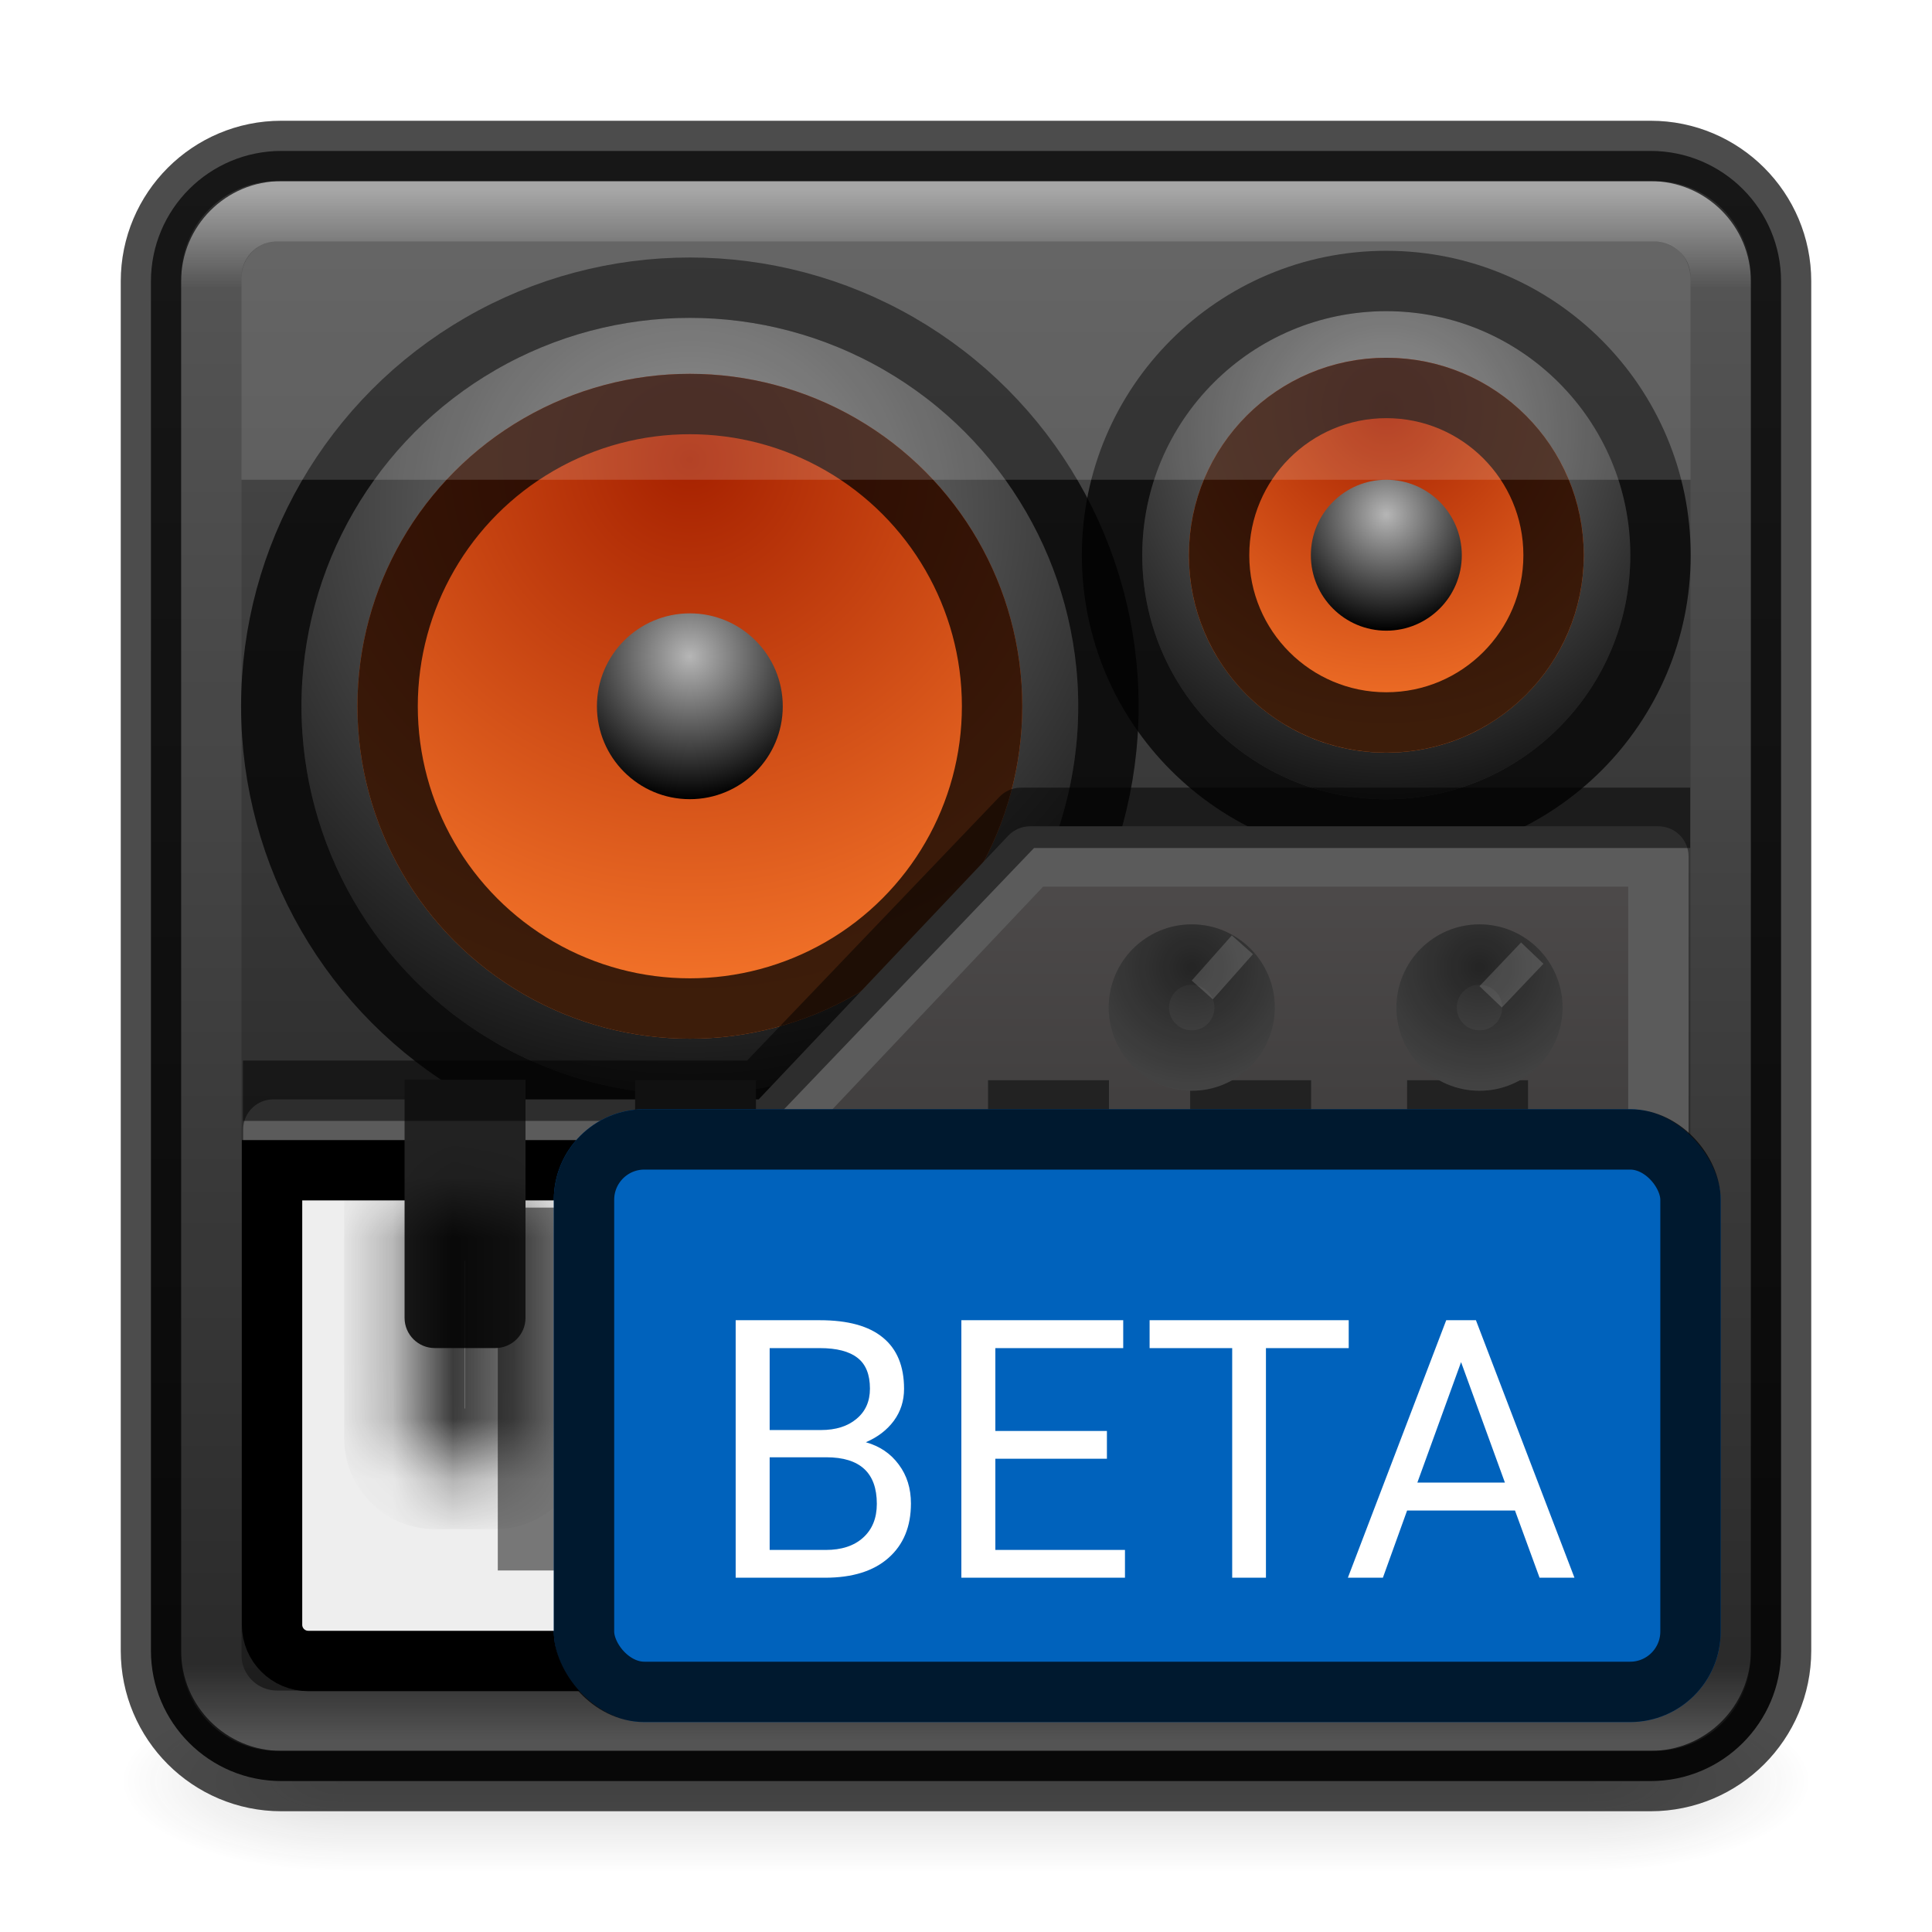 <svg width="32" height="32" viewBox="0 0 32 32" fill="none" xmlns="http://www.w3.org/2000/svg">
<g opacity="0.4">
<path opacity="0.4" d="M30 28H26.316V31H30V28Z" fill="url(#paint0_radial)"/>
<path opacity="0.4" d="M2 31H5.684V28H2V31Z" fill="url(#paint1_radial)"/>
<path opacity="0.4" d="M26.316 28H5.684V31H26.316V28Z" fill="url(#paint2_linear)"/>
</g>
<path d="M27.34 2.5H4.66C3.467 2.5 2.5 3.467 2.5 4.66V27.34C2.5 28.533 3.467 29.5 4.66 29.5H27.34C28.533 29.5 29.5 28.533 29.5 27.34V4.66C29.5 3.467 28.533 2.5 27.34 2.5Z" fill="url(#paint3_linear)"/>
<path opacity="0.5" d="M27.413 3.5H4.587C3.987 3.5 3.5 3.987 3.5 4.587V27.413C3.5 28.013 3.987 28.5 4.587 28.5H27.413C28.013 28.5 28.5 28.013 28.5 27.413V4.587C28.5 3.987 28.013 3.5 27.413 3.5Z" stroke="url(#paint4_linear)" stroke-linecap="round" stroke-linejoin="round"/>
<path opacity="0.7" d="M27.34 2.5H4.66C3.467 2.5 2.5 3.467 2.5 4.66V27.34C2.5 28.533 3.467 29.5 4.66 29.5H27.34C28.533 29.5 29.5 28.533 29.5 27.34V4.66C29.5 3.467 28.533 2.5 27.34 2.5Z" stroke="black" stroke-linecap="round" stroke-linejoin="round"/>
<circle cx="11.426" cy="11.698" r="6.433" fill="url(#paint5_radial)"/>
<circle cx="11.426" cy="11.698" r="6.933" stroke="black" stroke-opacity="0.75"/>
<g filter="url(#filter0_d)">
<circle cx="11.426" cy="11.698" r="5.506" fill="url(#paint6_radial)"/>
<circle cx="11.426" cy="11.698" r="5.006" stroke="black" stroke-opacity="0.75"/>
</g>
<circle cx="11.426" cy="11.698" r="1.539" fill="url(#paint7_radial)"/>
<circle cx="22.961" cy="9.196" r="4.042" fill="url(#paint8_radial)"/>
<circle cx="22.961" cy="9.196" r="4.542" stroke="black" stroke-opacity="0.75"/>
<g filter="url(#filter1_d)">
<circle cx="22.962" cy="9.196" r="3.27" fill="url(#paint9_radial)"/>
<circle cx="22.962" cy="9.196" r="2.77" stroke="black" stroke-opacity="0.75"/>
</g>
<circle cx="22.962" cy="9.196" r="1.25" fill="url(#paint10_radial)"/>
<path d="M27.468 14.186V14.188V14.203V14.217V14.232V14.248V14.263V14.278V14.294V14.31V14.326V14.343V14.359V14.376V14.393V14.409V14.427V14.444V14.462V14.479V14.497V14.515V14.533V14.552V14.57V14.589V14.608V14.627V14.646V14.666V14.685V14.705V14.725V14.745V14.765V14.785V14.806V14.826V14.847V14.868V14.889V14.911V14.932V14.954V14.976V14.997V15.019V15.042V15.064V15.086V15.109V15.132V15.155V15.178V15.201V15.224V15.248V15.271V15.295V15.319V15.343V15.367V15.392V15.416V15.441V15.465V15.49V15.515V15.54V15.565V15.591V15.616V15.642V15.667V15.693V15.719V15.745V15.771V15.797V15.824V15.851V15.877V15.904V15.931V15.958V15.985V16.012V16.039V16.067V16.094V16.122V16.15V16.178V16.206V16.234V16.262V16.29V16.319V16.347V16.376V16.404V16.433V16.462V16.491V16.52V16.549V16.578V16.608V16.637V16.667V16.696V16.726V16.756V16.786V16.816V16.846V16.876V16.906V16.936V16.967V16.997V17.028V17.058V17.089V17.12V17.151V17.181V17.212V17.244V17.275V17.306V17.337V17.369V17.4V17.431V17.463V17.494V17.526V17.558V17.59V17.622V17.653V17.685V17.717V17.75V17.782V17.814V17.846V17.878V17.911V17.943V17.976V18.008V18.041V18.073V18.106V18.139V18.172V18.204V18.237V18.27V18.303V18.336V18.369V18.402V18.435V18.468V18.501V18.535V18.568V18.601V18.634V18.668V18.701V18.734V18.768V18.801V18.835V18.868V18.902V18.935V18.969V19.002V19.036V19.07V19.103V19.137V19.171V19.204V19.238V19.272V19.305V19.339V19.373V19.407V19.441V19.474V19.508V19.542V19.576V19.61V19.643V19.677V19.711V19.745V19.779V19.813V19.846V19.88V19.914V19.948V19.982V20.016V20.049V20.083V20.117V20.151V20.184V20.218V20.252V20.286V20.32V20.353V20.387V20.421V20.454V20.488V20.521V20.555V20.589V20.622V20.656V20.689V20.723V20.756V20.79V20.823V20.856V20.89V20.923V20.956V20.99V21.023V21.056V21.089V21.122V21.155V21.188V21.221V21.254V21.287V21.32V21.353V21.386V21.419V21.451V21.484V21.516V21.549V21.581V21.614V21.646V21.679V21.711V21.743V21.775V21.808V21.84V21.872V21.904V21.936V21.967V21.999V22.031V22.062V22.094V22.125V22.157V22.188V22.22V22.251V22.282V22.313V22.344V22.375V22.406V22.437V22.468V22.498V22.529V22.559V22.59V22.62V22.651V22.681V22.711V22.741V22.771V22.801V22.83V22.86V22.89V22.919V22.949V22.978V23.007V23.036V23.065V23.094V23.123V23.152V23.18V23.209V23.238V23.266V23.294V23.322V23.35V23.378V23.406V23.434V23.461V23.489V23.516V23.544V23.571V23.598V23.625V23.652V23.678V23.705V23.732V23.758V23.784V23.81V23.836V23.862V23.888V23.914V23.939V23.965V23.99V24.015V24.04V24.065V24.09V24.115V24.139V24.163V24.188V24.212V24.236V24.26V24.283V24.307V24.33V24.354V24.377V24.4V24.423V24.445V24.468V24.491V24.513V24.535V24.557V24.579V24.601V24.622V24.643V24.665V24.686V24.707V24.727V24.748V24.769V24.789V24.809V24.829V24.849V24.869V24.888V24.907V24.927V24.946V24.964V24.983V25.002V25.02V25.038V25.056V25.074V25.092V25.109V25.126V25.143V25.16V25.177V25.194V25.21V25.227V25.243V25.258V25.274V25.29V25.305V25.32V25.335V25.35V25.364V25.379V25.393V25.407V25.421V25.434V25.448V25.461V25.474V25.487V25.5V25.512V25.524V25.536V25.548V25.56V25.571V25.582V25.593V25.604V25.615V25.625V25.635V25.645V25.655V25.665V25.674V25.683V25.692V25.701V25.709V25.717V25.725V25.733V25.741V25.748V25.755V25.762V25.769C27.468 26.672 26.798 27.43 25.949 27.43H25.942H25.935H25.927H25.919H25.91H25.901H25.892H25.882H25.872H25.862H25.851H25.84H25.828H25.816H25.804H25.791H25.778H25.765H25.751H25.737H25.677H25.662H25.645H25.629H25.612H25.595H25.577H25.559H25.541H25.523H25.504H25.485H25.465H25.445H25.425H25.405H25.384H25.363H25.341H25.32H25.297H25.275H25.252H25.229H25.206H25.182H25.158H25.134H25.109H25.084H25.059H25.034H25.008H24.982H24.955H24.929H24.902H24.874H24.847H24.819H24.791H24.762H24.734H24.705H24.675H24.646H24.616H24.586H24.555H24.525H24.494H24.463H24.431H24.399H24.367H24.335H24.302H24.27H24.237H24.203H24.17H24.102H24.067H24.033H23.998H23.963H23.927H23.892H23.856H23.82H23.784H23.747H23.71H23.673H23.636H23.599H23.561H23.523H23.485H23.446H23.407H23.369H23.33H23.29H23.251H23.211H23.171H23.131H23.09H23.05H23.009H22.968H22.927H22.885H22.843H22.802H22.76H22.717H22.675H22.632H22.589H22.546H22.503H22.46H22.416H22.372H22.328H22.284H22.24H22.195H22.15H22.105H22.06H22.015H21.97H21.924H21.878H21.832H21.786H21.74H21.693H21.647H21.6H21.553H21.506H21.459H21.411H21.364H21.316H21.268H21.22H21.172H21.123H21.075H21.026H20.978H20.929H20.88H20.831H20.781H20.732H20.682H20.632H20.583H20.533H20.483H20.432H20.382H20.331H20.281H20.23H20.179H20.128H20.077H20.026H19.975H19.923H19.872H19.82H19.768H19.716H19.664H19.612H19.56H19.508H19.456H19.403H19.351H19.298H19.245H19.192H19.139H19.086H19.033H18.98H18.927H18.873H18.82H18.767H18.713H18.659H18.606H18.552H18.498H18.444H18.39H18.336H18.282H18.228H18.173H18.119H18.065H18.01H17.956H17.901H17.847H17.792H17.737H17.683H17.628H17.573H17.518H17.463H17.408H17.353H17.298H17.243H17.188H17.133H17.077H17.022H16.967H16.912H16.856H16.801H16.746H16.69H16.635H16.58H16.524H16.469H16.413H16.358H16.302H16.247H16.191H16.136H16.08H15.858H9.304H8.968H8.927H8.886H8.845H8.805H8.764H8.724H8.684H8.645H8.605H8.566H8.527H8.489H8.45H8.412H8.374H8.336H8.299H8.261H8.224H8.187H8.151H8.114H8.078H8.042H8.007H7.971H7.936H7.901H7.867H7.832H7.798H7.764H7.73H7.697H7.664H7.631H7.598H7.566H7.534H7.502H7.471H7.439H7.408H7.378H7.347H7.317H7.287H7.257H7.228H7.199H7.17H7.142H7.114H7.086H7.058H7.031H7.004H6.977H6.95H6.924H6.898H6.873H6.848H6.823H6.798H6.774H6.749H6.726H6.702H6.679H6.656H6.634H6.612H6.59H6.568H6.547H6.526H6.506H6.485H6.465H6.446H6.427H6.408H6.389H6.371H6.353H6.335H6.318H6.301H6.285H6.268H6.252H6.237H6.222H6.207H6.192H6.178H6.164H6.151H6.138H6.125H6.113H6.101H6.089H6.078H6.067H6.057H6.046H6.037H6.027H6.018H6.009H6.001H5.993H5.986H5.979H5.972H5.965H5.959H5.954C5.645 27.43 5.283 27.276 4.992 26.993C4.704 26.712 4.527 26.347 4.527 25.975V25.969V25.963V25.956V25.949V25.943V25.936V25.929V25.921V25.914V25.907V25.899V25.892V25.884V25.876V25.868V25.86V25.851V25.843V25.834V25.826V25.817V25.808V25.799V25.79V25.781V25.771V25.762V25.752V25.743V25.733V25.723V25.713V25.703V25.693V25.682V25.672V25.661V25.651V25.64V25.629V25.618V25.607V25.596V25.584V25.573V25.561V25.55V25.538V25.526V25.514V25.502V25.49V25.478V25.465V25.453V25.44V25.428V25.415V25.402V25.389V25.376V25.363V25.35V25.337V25.323V25.31V25.296V25.282V25.269V25.255V25.241V25.227V25.213V25.198V25.184V25.17V25.155V25.141V25.126V25.111V25.096V25.081V25.067V25.051V25.036V25.021V25.006V24.99V24.975V24.959V24.944V24.928V24.912V24.896V24.88V24.864V24.848V24.832V24.816V24.799V24.783V24.766V24.75V24.733V24.716V24.7V24.683V24.666V24.649V24.632V24.615V24.598V24.58V24.563V24.546V24.528V24.511V24.493V24.475V24.458V24.44V24.422V24.404V24.386V24.368V24.35V24.332V24.314V24.295V24.277V24.259V24.24V24.222V24.203V24.185V24.166V24.147V24.128V24.11V24.091V24.072V24.053V24.034V24.015V23.996V23.977V23.957V23.938V23.919V23.899V23.88V23.86V23.841V23.821V23.802V23.782V23.763V23.743V23.723V23.703V23.683V23.664V23.644V23.624V23.604V23.584V23.564V23.543V23.523V23.503V23.483V23.463V23.442V23.422V23.402V23.381V23.361V23.34V23.32V23.299V23.279V23.258V23.238V23.217V23.196V23.176V23.155V23.134V23.113V23.093V23.072V23.051V23.03V23.009V22.988V22.968V22.947V22.926V22.905V22.884V22.863V22.842V22.82V22.799V22.778V22.757V22.736V22.715V22.694V22.673V22.651V22.63V22.609V22.588V22.567V22.545V22.524V22.503V22.482V22.46V22.439V22.418V22.396V22.375V22.354V22.333V22.311V22.29V22.269V22.247V22.226V22.205V22.183V22.162V22.141V22.119V22.098V22.077V22.055V22.034V22.013V21.991V21.97V21.949V21.927V21.906V21.885V21.864V21.842V21.821V21.8V21.779V21.757V21.736V21.715V21.694V21.672V21.651V21.63V21.609V21.588V21.567V21.546V21.525V21.503V21.482V21.461V21.44V21.419V21.398V21.377V21.357V21.336V21.315V21.294V21.273V21.252V21.231V21.21V21.19V21.169V21.148V21.128V21.107V21.086V21.066V21.045V21.025V21.004V20.984V20.963V20.943V20.922V20.902V20.882V20.861V20.841V20.821V20.801V20.781V20.761V20.741V20.72V20.7V20.68V20.661V20.641V20.621V20.601V20.581V20.562V20.542V20.522V20.503V20.483V20.464V20.444V20.425V20.405V20.386V20.367V20.348V20.328V20.309V20.29V20.271V20.252V20.233V20.215V20.196V20.177V20.158V20.14V20.121V20.102V20.084V20.066V20.047V20.029V20.011V19.992V19.974V19.956V19.938V19.92V19.902V19.884V19.867V19.849V19.831V19.814V19.796V19.779V19.761V19.744V19.727V19.71V19.692V19.675V19.658V19.642V19.625V19.608V19.591V19.575V19.558V19.541V19.525V19.509V19.492V19.476V19.46V19.444V19.428V19.412V19.396V19.381V19.365V19.35V19.334V19.319V19.303V19.288V19.273V19.258V19.243V19.228V19.213V19.198V19.184V19.169V19.155V19.14V19.126V19.112V19.098V19.084V19.07V19.056V19.042V19.028V19.015V19.001V18.988V18.975V18.961V18.948V18.935V18.922V18.91V18.897V18.884V18.872V18.859V18.847V18.835V18.822V18.81V18.798V18.787V18.775V18.763V18.752V18.74V18.729V18.718V18.709H12.567C12.704 18.709 12.836 18.652 12.93 18.552L17.062 14.186H27.468Z" fill="url(#paint11_linear)" stroke="#5B5B5B" stroke-linecap="round" stroke-linejoin="round"/>
<path d="M5.006 19.383H4.506V19.883V26.911C4.506 27.242 4.774 27.511 5.106 27.511H26.904C27.235 27.511 27.503 27.242 27.503 26.911V19.883V19.383H27.003H5.006Z" fill="#EEEEEE" stroke="black"/>
<g filter="url(#filter2_d)">
<line x1="7.745" y1="27.012" x2="7.745" y2="21.002" stroke="black" stroke-opacity="0.5"/>
</g>
<g filter="url(#filter3_d)">
<line x1="11.495" y1="27.012" x2="11.495" y2="21.002" stroke="black" stroke-opacity="0.5"/>
</g>
<line x1="14.478" y1="27.012" x2="14.478" y2="19.884" stroke="black" stroke-opacity="0.5"/>
<g filter="url(#filter4_d)">
<line x1="17.335" y1="27.012" x2="17.335" y2="21.002" stroke="black" stroke-opacity="0.5"/>
</g>
<g filter="url(#filter5_d)">
<line y1="-0.5" x2="6.01" y2="-0.5" transform="matrix(0.001 -1 1 0.001 21.111 27.012)" stroke="black" stroke-opacity="0.5"/>
</g>
<g filter="url(#filter6_d)">
<line x1="24.191" y1="27.011" x2="24.191" y2="21.002" stroke="black" stroke-opacity="0.5"/>
</g>
<mask id="path-25-inside-1" fill="white">
<path d="M6.701 19.883H8.704V23.828C8.704 24.104 8.48 24.328 8.204 24.328H7.201C6.925 24.328 6.701 24.104 6.701 23.828V19.883Z"/>
</mask>
<g filter="url(#filter7_i)">
<path d="M6.701 19.883H8.704V23.828C8.704 24.104 8.48 24.328 8.204 24.328H7.201C6.925 24.328 6.701 24.104 6.701 23.828V19.883Z" fill="#222222"/>
</g>
<path d="M6.701 19.883H8.704V23.828C8.704 24.104 8.48 24.328 8.204 24.328H7.201C6.925 24.328 6.701 24.104 6.701 23.828V19.883Z" stroke="black" stroke-opacity="0.75" stroke-width="2" mask="url(#path-25-inside-1)"/>
<mask id="path-26-inside-2" fill="white">
<path d="M10.519 19.892H12.521V23.836C12.521 24.113 12.297 24.336 12.021 24.336H11.019C10.742 24.336 10.519 24.113 10.519 23.836V19.892Z"/>
</mask>
<g filter="url(#filter8_i)">
<path d="M10.519 19.892H12.521V23.836C12.521 24.113 12.297 24.336 12.021 24.336H11.019C10.742 24.336 10.519 24.113 10.519 23.836V19.892Z" fill="#222222"/>
</g>
<path d="M10.519 19.892H12.521V23.836C12.521 24.113 12.297 24.336 12.021 24.336H11.019C10.742 24.336 10.519 24.113 10.519 23.836V19.892Z" stroke="black" stroke-opacity="0.75" stroke-width="2" mask="url(#path-26-inside-2)"/>
<mask id="path-27-inside-3" fill="white">
<path d="M16.365 19.892H18.368V23.836C18.368 24.113 18.144 24.336 17.868 24.336H16.865C16.589 24.336 16.365 24.113 16.365 23.836V19.892Z"/>
</mask>
<g filter="url(#filter9_i)">
<path d="M16.365 19.892H18.368V23.836C18.368 24.113 18.144 24.336 17.868 24.336H16.865C16.589 24.336 16.365 24.113 16.365 23.836V19.892Z" fill="#222222"/>
</g>
<path d="M16.365 19.892H18.368V23.836C18.368 24.113 18.144 24.336 17.868 24.336H16.865C16.589 24.336 16.365 24.113 16.365 23.836V19.892Z" stroke="black" stroke-opacity="0.75" stroke-width="2" mask="url(#path-27-inside-3)"/>
<mask id="path-28-inside-4" fill="white">
<path d="M19.713 19.892H21.716V23.836C21.716 24.113 21.492 24.336 21.216 24.336H20.213C19.937 24.336 19.713 24.113 19.713 23.836V19.892Z"/>
</mask>
<g filter="url(#filter10_i)">
<path d="M19.713 19.892H21.716V23.836C21.716 24.113 21.492 24.336 21.216 24.336H20.213C19.937 24.336 19.713 24.113 19.713 23.836V19.892Z" fill="#222222"/>
</g>
<path d="M19.713 19.892H21.716V23.836C21.716 24.113 21.492 24.336 21.216 24.336H20.213C19.937 24.336 19.713 24.113 19.713 23.836V19.892Z" stroke="black" stroke-opacity="0.75" stroke-width="2" mask="url(#path-28-inside-4)"/>
<mask id="path-29-inside-5" fill="white">
<path d="M23.306 19.892H25.309V23.808C25.309 24.084 25.085 24.308 24.809 24.308H23.806C23.53 24.308 23.306 24.084 23.306 23.808V19.892Z"/>
</mask>
<g filter="url(#filter11_i)">
<path d="M23.306 19.892H25.309V23.808C25.309 24.084 25.085 24.308 24.809 24.308H23.806C23.53 24.308 23.306 24.084 23.306 23.808V19.892Z" fill="#222222"/>
</g>
<path d="M23.306 19.892H25.309V23.808C25.309 24.084 25.085 24.308 24.809 24.308H23.806C23.53 24.308 23.306 24.084 23.306 23.808V19.892Z" stroke="black" stroke-opacity="0.75" stroke-width="2" mask="url(#path-29-inside-5)"/>
<path d="M4.524 18.066H12.588L16.913 13.546H27.495" stroke="black" stroke-opacity="0.5" stroke-linecap="square" stroke-linejoin="round"/>
<g filter="url(#filter12_dd)">
<ellipse cx="19.739" cy="16.688" rx="1.376" ry="1.378" fill="url(#paint12_radial)"/>
<path d="M20.615 16.688C20.615 17.174 20.222 17.566 19.739 17.566C19.256 17.566 18.863 17.174 18.863 16.688C18.863 16.203 19.256 15.81 19.739 15.81C20.222 15.81 20.615 16.203 20.615 16.688Z" stroke="black" stroke-opacity="0.15"/>
</g>
<line y1="-0.5" x2="0.468" y2="-0.5" transform="matrix(0.747 0.665 -0.664 0.748 19.739 16.241)" stroke="white" stroke-opacity="0.15"/>
<g filter="url(#filter13_dd)">
<ellipse cx="24.505" cy="16.688" rx="1.376" ry="1.378" fill="url(#paint13_radial)"/>
<path d="M25.381 16.688C25.381 17.174 24.988 17.566 24.505 17.566C24.022 17.566 23.629 17.174 23.629 16.688C23.629 16.203 24.022 15.81 24.505 15.81C24.988 15.81 25.381 16.203 25.381 16.688Z" stroke="black" stroke-opacity="0.15"/>
</g>
<line y1="-0.5" x2="0.512" y2="-0.5" transform="matrix(0.723 0.69 -0.689 0.724 24.505 16.334)" stroke="white" stroke-opacity="0.15"/>
<path d="M27.429 4H4.582C4.268 4 4 4.268 4 4.6V7.946H28V4.623C28 4.289 27.77 4 27.429 4Z" fill="white" fill-opacity="0.15"/>
<g filter="url(#filter14_ii)">
<rect x="9.173" y="18.372" width="19.327" height="10.151" rx="1.5" fill="#0062BC"/>
</g>
<rect x="9.673" y="18.872" width="18.327" height="9.151" rx="1" stroke="black" stroke-opacity="0.75"/>
<g filter="url(#filter15_d)">
<path d="M12.185 25.632V21.367H13.58C14.043 21.367 14.39 21.462 14.623 21.654C14.857 21.845 14.974 22.128 14.974 22.503C14.974 22.703 14.918 22.879 14.804 23.034C14.691 23.186 14.537 23.304 14.341 23.388C14.572 23.453 14.753 23.576 14.886 23.757C15.021 23.937 15.088 24.152 15.088 24.402C15.088 24.785 14.964 25.085 14.716 25.304C14.468 25.523 14.118 25.632 13.665 25.632H12.185ZM12.748 23.637V25.172H13.676C13.938 25.172 14.144 25.105 14.294 24.97C14.447 24.833 14.523 24.646 14.523 24.408C14.523 23.894 14.244 23.637 13.685 23.637H12.748ZM12.748 23.186H13.597C13.843 23.186 14.04 23.124 14.186 23.001C14.335 22.878 14.409 22.711 14.409 22.5C14.409 22.266 14.34 22.096 14.204 21.991C14.067 21.883 13.859 21.829 13.58 21.829H12.748V23.186ZM18.334 23.661H16.486V25.172H18.633V25.632H15.923V21.367H18.604V21.829H16.486V23.201H18.334V23.661ZM22.339 21.829H20.968V25.632H20.409V21.829H19.041V21.367H22.339V21.829ZM25.093 24.519H23.306L22.905 25.632H22.325L23.954 21.367H24.446L26.078 25.632H25.5L25.093 24.519ZM23.476 24.056H24.926L24.2 22.061L23.476 24.056Z" fill="white"/>
</g>
<defs>
<filter id="filter0_d" x="4.92" y="5.193" width="13.011" height="13.011" filterUnits="userSpaceOnUse" color-interpolation-filters="sRGB">
<feFlood flood-opacity="0" result="BackgroundImageFix"/>
<feColorMatrix in="SourceAlpha" type="matrix" values="0 0 0 0 0 0 0 0 0 0 0 0 0 0 0 0 0 0 127 0"/>
<feMorphology radius="1" operator="dilate" in="SourceAlpha" result="effect1_dropShadow"/>
<feOffset/>
<feColorMatrix type="matrix" values="0 0 0 0 0 0 0 0 0 0 0 0 0 0 0 0 0 0 0.15 0"/>
<feBlend mode="normal" in2="BackgroundImageFix" result="effect1_dropShadow"/>
<feBlend mode="normal" in="SourceGraphic" in2="effect1_dropShadow" result="shape"/>
</filter>
<filter id="filter1_d" x="18.692" y="4.927" width="8.539" height="8.539" filterUnits="userSpaceOnUse" color-interpolation-filters="sRGB">
<feFlood flood-opacity="0" result="BackgroundImageFix"/>
<feColorMatrix in="SourceAlpha" type="matrix" values="0 0 0 0 0 0 0 0 0 0 0 0 0 0 0 0 0 0 127 0"/>
<feMorphology radius="1" operator="dilate" in="SourceAlpha" result="effect1_dropShadow"/>
<feOffset/>
<feColorMatrix type="matrix" values="0 0 0 0 0 0 0 0 0 0 0 0 0 0 0 0 0 0 0.15 0"/>
<feBlend mode="normal" in2="BackgroundImageFix" result="effect1_dropShadow"/>
<feBlend mode="normal" in="SourceGraphic" in2="effect1_dropShadow" result="shape"/>
</filter>
<filter id="filter2_d" x="7.245" y="20.002" width="2" height="7.009" filterUnits="userSpaceOnUse" color-interpolation-filters="sRGB">
<feFlood flood-opacity="0" result="BackgroundImageFix"/>
<feColorMatrix in="SourceAlpha" type="matrix" values="0 0 0 0 0 0 0 0 0 0 0 0 0 0 0 0 0 0 127 0"/>
<feOffset dx="1" dy="-1"/>
<feColorMatrix type="matrix" values="0 0 0 0 1 0 0 0 0 1 0 0 0 0 1 0 0 0 1 0"/>
<feBlend mode="normal" in2="BackgroundImageFix" result="effect1_dropShadow"/>
<feBlend mode="normal" in="SourceGraphic" in2="effect1_dropShadow" result="shape"/>
</filter>
<filter id="filter3_d" x="10.995" y="20.002" width="2" height="7.009" filterUnits="userSpaceOnUse" color-interpolation-filters="sRGB">
<feFlood flood-opacity="0" result="BackgroundImageFix"/>
<feColorMatrix in="SourceAlpha" type="matrix" values="0 0 0 0 0 0 0 0 0 0 0 0 0 0 0 0 0 0 127 0"/>
<feOffset dx="1" dy="-1"/>
<feColorMatrix type="matrix" values="0 0 0 0 1 0 0 0 0 1 0 0 0 0 1 0 0 0 1 0"/>
<feBlend mode="normal" in2="BackgroundImageFix" result="effect1_dropShadow"/>
<feBlend mode="normal" in="SourceGraphic" in2="effect1_dropShadow" result="shape"/>
</filter>
<filter id="filter4_d" x="16.835" y="20.002" width="2" height="7.009" filterUnits="userSpaceOnUse" color-interpolation-filters="sRGB">
<feFlood flood-opacity="0" result="BackgroundImageFix"/>
<feColorMatrix in="SourceAlpha" type="matrix" values="0 0 0 0 0 0 0 0 0 0 0 0 0 0 0 0 0 0 127 0"/>
<feOffset dx="1" dy="-1"/>
<feColorMatrix type="matrix" values="0 0 0 0 1 0 0 0 0 1 0 0 0 0 1 0 0 0 1 0"/>
<feBlend mode="normal" in2="BackgroundImageFix" result="effect1_dropShadow"/>
<feBlend mode="normal" in="SourceGraphic" in2="effect1_dropShadow" result="shape"/>
</filter>
<filter id="filter5_d" x="20.111" y="20.001" width="2.009" height="7.011" filterUnits="userSpaceOnUse" color-interpolation-filters="sRGB">
<feFlood flood-opacity="0" result="BackgroundImageFix"/>
<feColorMatrix in="SourceAlpha" type="matrix" values="0 0 0 0 0 0 0 0 0 0 0 0 0 0 0 0 0 0 127 0"/>
<feOffset dx="1" dy="-1"/>
<feColorMatrix type="matrix" values="0 0 0 0 1 0 0 0 0 1 0 0 0 0 1 0 0 0 1 0"/>
<feBlend mode="normal" in2="BackgroundImageFix" result="effect1_dropShadow"/>
<feBlend mode="normal" in="SourceGraphic" in2="effect1_dropShadow" result="shape"/>
</filter>
<filter id="filter6_d" x="23.691" y="20.002" width="2" height="7.009" filterUnits="userSpaceOnUse" color-interpolation-filters="sRGB">
<feFlood flood-opacity="0" result="BackgroundImageFix"/>
<feColorMatrix in="SourceAlpha" type="matrix" values="0 0 0 0 0 0 0 0 0 0 0 0 0 0 0 0 0 0 127 0"/>
<feOffset dx="1" dy="-1"/>
<feColorMatrix type="matrix" values="0 0 0 0 1 0 0 0 0 1 0 0 0 0 1 0 0 0 1 0"/>
<feBlend mode="normal" in2="BackgroundImageFix" result="effect1_dropShadow"/>
<feBlend mode="normal" in="SourceGraphic" in2="effect1_dropShadow" result="shape"/>
</filter>
<filter id="filter7_i" x="6.701" y="19.883" width="2.003" height="4.445" filterUnits="userSpaceOnUse" color-interpolation-filters="sRGB">
<feFlood flood-opacity="0" result="BackgroundImageFix"/>
<feBlend mode="normal" in="SourceGraphic" in2="BackgroundImageFix" result="shape"/>
<feColorMatrix in="SourceAlpha" type="matrix" values="0 0 0 0 0 0 0 0 0 0 0 0 0 0 0 0 0 0 127 0" result="hardAlpha"/>
<feOffset dy="-2"/>
<feComposite in2="hardAlpha" operator="arithmetic" k2="-1" k3="1"/>
<feColorMatrix type="matrix" values="0 0 0 0 1 0 0 0 0 1 0 0 0 0 1 0 0 0 0.25 0"/>
<feBlend mode="normal" in2="shape" result="effect1_innerShadow"/>
</filter>
<filter id="filter8_i" x="10.519" y="19.892" width="2.003" height="4.445" filterUnits="userSpaceOnUse" color-interpolation-filters="sRGB">
<feFlood flood-opacity="0" result="BackgroundImageFix"/>
<feBlend mode="normal" in="SourceGraphic" in2="BackgroundImageFix" result="shape"/>
<feColorMatrix in="SourceAlpha" type="matrix" values="0 0 0 0 0 0 0 0 0 0 0 0 0 0 0 0 0 0 127 0" result="hardAlpha"/>
<feOffset dy="-2"/>
<feComposite in2="hardAlpha" operator="arithmetic" k2="-1" k3="1"/>
<feColorMatrix type="matrix" values="0 0 0 0 1 0 0 0 0 1 0 0 0 0 1 0 0 0 0.25 0"/>
<feBlend mode="normal" in2="shape" result="effect1_innerShadow"/>
</filter>
<filter id="filter9_i" x="16.365" y="19.892" width="2.003" height="4.445" filterUnits="userSpaceOnUse" color-interpolation-filters="sRGB">
<feFlood flood-opacity="0" result="BackgroundImageFix"/>
<feBlend mode="normal" in="SourceGraphic" in2="BackgroundImageFix" result="shape"/>
<feColorMatrix in="SourceAlpha" type="matrix" values="0 0 0 0 0 0 0 0 0 0 0 0 0 0 0 0 0 0 127 0" result="hardAlpha"/>
<feOffset dy="-2"/>
<feComposite in2="hardAlpha" operator="arithmetic" k2="-1" k3="1"/>
<feColorMatrix type="matrix" values="0 0 0 0 1 0 0 0 0 1 0 0 0 0 1 0 0 0 0.25 0"/>
<feBlend mode="normal" in2="shape" result="effect1_innerShadow"/>
</filter>
<filter id="filter10_i" x="19.713" y="19.892" width="2.003" height="4.445" filterUnits="userSpaceOnUse" color-interpolation-filters="sRGB">
<feFlood flood-opacity="0" result="BackgroundImageFix"/>
<feBlend mode="normal" in="SourceGraphic" in2="BackgroundImageFix" result="shape"/>
<feColorMatrix in="SourceAlpha" type="matrix" values="0 0 0 0 0 0 0 0 0 0 0 0 0 0 0 0 0 0 127 0" result="hardAlpha"/>
<feOffset dy="-2"/>
<feComposite in2="hardAlpha" operator="arithmetic" k2="-1" k3="1"/>
<feColorMatrix type="matrix" values="0 0 0 0 1 0 0 0 0 1 0 0 0 0 1 0 0 0 0.25 0"/>
<feBlend mode="normal" in2="shape" result="effect1_innerShadow"/>
</filter>
<filter id="filter11_i" x="23.306" y="19.892" width="2.003" height="4.416" filterUnits="userSpaceOnUse" color-interpolation-filters="sRGB">
<feFlood flood-opacity="0" result="BackgroundImageFix"/>
<feBlend mode="normal" in="SourceGraphic" in2="BackgroundImageFix" result="shape"/>
<feColorMatrix in="SourceAlpha" type="matrix" values="0 0 0 0 0 0 0 0 0 0 0 0 0 0 0 0 0 0 127 0" result="hardAlpha"/>
<feOffset dy="-2"/>
<feComposite in2="hardAlpha" operator="arithmetic" k2="-1" k3="1"/>
<feColorMatrix type="matrix" values="0 0 0 0 1 0 0 0 0 1 0 0 0 0 1 0 0 0 0.25 0"/>
<feBlend mode="normal" in2="shape" result="effect1_innerShadow"/>
</filter>
<filter id="filter12_dd" x="16.363" y="13.31" width="6.752" height="7.756" filterUnits="userSpaceOnUse" color-interpolation-filters="sRGB">
<feFlood flood-opacity="0" result="BackgroundImageFix"/>
<feColorMatrix in="SourceAlpha" type="matrix" values="0 0 0 0 0 0 0 0 0 0 0 0 0 0 0 0 0 0 127 0"/>
<feOffset dy="1"/>
<feGaussianBlur stdDeviation="1"/>
<feColorMatrix type="matrix" values="0 0 0 0 0 0 0 0 0 0 0 0 0 0 0 0 0 0 0.75 0"/>
<feBlend mode="normal" in2="BackgroundImageFix" result="effect1_dropShadow"/>
<feColorMatrix in="SourceAlpha" type="matrix" values="0 0 0 0 0 0 0 0 0 0 0 0 0 0 0 0 0 0 127 0"/>
<feOffset dy="-1"/>
<feGaussianBlur stdDeviation="0.5"/>
<feColorMatrix type="matrix" values="0 0 0 0 1 0 0 0 0 1 0 0 0 0 1 0 0 0 0.15 0"/>
<feBlend mode="normal" in2="effect1_dropShadow" result="effect2_dropShadow"/>
<feBlend mode="normal" in="SourceGraphic" in2="effect2_dropShadow" result="shape"/>
</filter>
<filter id="filter13_dd" x="21.129" y="13.31" width="6.752" height="7.756" filterUnits="userSpaceOnUse" color-interpolation-filters="sRGB">
<feFlood flood-opacity="0" result="BackgroundImageFix"/>
<feColorMatrix in="SourceAlpha" type="matrix" values="0 0 0 0 0 0 0 0 0 0 0 0 0 0 0 0 0 0 127 0"/>
<feOffset dy="1"/>
<feGaussianBlur stdDeviation="1"/>
<feColorMatrix type="matrix" values="0 0 0 0 0 0 0 0 0 0 0 0 0 0 0 0 0 0 0.75 0"/>
<feBlend mode="normal" in2="BackgroundImageFix" result="effect1_dropShadow"/>
<feColorMatrix in="SourceAlpha" type="matrix" values="0 0 0 0 0 0 0 0 0 0 0 0 0 0 0 0 0 0 127 0"/>
<feOffset dy="-1"/>
<feGaussianBlur stdDeviation="0.5"/>
<feColorMatrix type="matrix" values="0 0 0 0 1 0 0 0 0 1 0 0 0 0 1 0 0 0 0.15 0"/>
<feBlend mode="normal" in2="effect1_dropShadow" result="effect2_dropShadow"/>
<feBlend mode="normal" in="SourceGraphic" in2="effect2_dropShadow" result="shape"/>
</filter>
<filter id="filter14_ii" x="9.173" y="18.372" width="19.327" height="10.151" filterUnits="userSpaceOnUse" color-interpolation-filters="sRGB">
<feFlood flood-opacity="0" result="BackgroundImageFix"/>
<feBlend mode="normal" in="SourceGraphic" in2="BackgroundImageFix" result="shape"/>
<feColorMatrix in="SourceAlpha" type="matrix" values="0 0 0 0 0 0 0 0 0 0 0 0 0 0 0 0 0 0 127 0" result="hardAlpha"/>
<feOffset dy="2"/>
<feComposite in2="hardAlpha" operator="arithmetic" k2="-1" k3="1"/>
<feColorMatrix type="matrix" values="0 0 0 0 1 0 0 0 0 1 0 0 0 0 1 0 0 0 0.25 0"/>
<feBlend mode="normal" in2="shape" result="effect1_innerShadow"/>
<feColorMatrix in="SourceAlpha" type="matrix" values="0 0 0 0 0 0 0 0 0 0 0 0 0 0 0 0 0 0 127 0" result="hardAlpha"/>
<feOffset dy="-2"/>
<feComposite in2="hardAlpha" operator="arithmetic" k2="-1" k3="1"/>
<feColorMatrix type="matrix" values="0 0 0 0 0 0 0 0 0 0 0 0 0 0 0 0 0 0 0.25 0"/>
<feBlend mode="normal" in2="effect1_innerShadow" result="effect2_innerShadow"/>
</filter>
<filter id="filter15_d" x="12.185" y="21.367" width="13.893" height="4.766" filterUnits="userSpaceOnUse" color-interpolation-filters="sRGB">
<feFlood flood-opacity="0" result="BackgroundImageFix"/>
<feColorMatrix in="SourceAlpha" type="matrix" values="0 0 0 0 0 0 0 0 0 0 0 0 0 0 0 0 0 0 127 0"/>
<feOffset dy="0.5"/>
<feColorMatrix type="matrix" values="0 0 0 0 0 0 0 0 0 0 0 0 0 0 0 0 0 0 0.3 0"/>
<feBlend mode="normal" in2="BackgroundImageFix" result="effect1_dropShadow"/>
<feBlend mode="normal" in="SourceGraphic" in2="effect1_dropShadow" result="shape"/>
</filter>
<radialGradient id="paint0_radial" cx="0" cy="0" r="1" gradientUnits="userSpaceOnUse" gradientTransform="translate(26.311 29.5) scale(3.691 1.5)">
<stop stop-color="#181818"/>
<stop offset="1" stop-color="#181818" stop-opacity="0"/>
</radialGradient>
<radialGradient id="paint1_radial" cx="0" cy="0" r="1" gradientUnits="userSpaceOnUse" gradientTransform="translate(5.689 29.5) rotate(180) scale(3.691 1.5)">
<stop stop-color="#181818"/>
<stop offset="1" stop-color="#181818" stop-opacity="0"/>
</radialGradient>
<linearGradient id="paint2_linear" x1="16.78" y1="31.012" x2="16.78" y2="28" gradientUnits="userSpaceOnUse">
<stop stop-color="#181818" stop-opacity="0"/>
<stop offset="0.5" stop-color="#181818"/>
<stop offset="1" stop-color="#181818" stop-opacity="0"/>
</linearGradient>
<linearGradient id="paint3_linear" x1="15.704" y1="2.607" x2="15.704" y2="29.481" gradientUnits="userSpaceOnUse">
<stop stop-color="#4D4D4D"/>
<stop offset="1" stop-color="#1A1A1A"/>
</linearGradient>
<linearGradient id="paint4_linear" x1="16" y1="3.162" x2="16" y2="28.838" gradientUnits="userSpaceOnUse">
<stop stop-color="white"/>
<stop offset="0.063" stop-color="white" stop-opacity="0.12"/>
<stop offset="0.951" stop-color="white" stop-opacity="0.12"/>
<stop offset="1" stop-color="white" stop-opacity="0.5"/>
</linearGradient>
<radialGradient id="paint5_radial" cx="0" cy="0" r="1" gradientUnits="userSpaceOnUse" gradientTransform="translate(11.426 8.443) rotate(90) scale(9.688)">
<stop stop-color="#828282"/>
<stop offset="1" stop-color="#161616"/>
</radialGradient>
<radialGradient id="paint6_radial" cx="0" cy="0" r="1" gradientUnits="userSpaceOnUse" gradientTransform="translate(11.426 7.6) rotate(90) scale(8.952)">
<stop stop-color="#A62100"/>
<stop offset="1" stop-color="#F37329"/>
</radialGradient>
<radialGradient id="paint7_radial" cx="0" cy="0" r="1" gradientUnits="userSpaceOnUse" gradientTransform="translate(11.426 10.872) rotate(90) scale(2.366)">
<stop stop-color="#B6B6B6"/>
<stop offset="1"/>
</radialGradient>
<radialGradient id="paint8_radial" cx="0" cy="0" r="1" gradientUnits="userSpaceOnUse" gradientTransform="translate(22.961 7.15) rotate(90) scale(6.088)">
<stop stop-color="#828282"/>
<stop offset="1" stop-color="#161616"/>
</radialGradient>
<radialGradient id="paint9_radial" cx="0" cy="0" r="1" gradientUnits="userSpaceOnUse" gradientTransform="translate(22.962 6.762) rotate(90) scale(5.316)">
<stop stop-color="#A62100"/>
<stop offset="1" stop-color="#F37329"/>
</radialGradient>
<radialGradient id="paint10_radial" cx="0" cy="0" r="1" gradientUnits="userSpaceOnUse" gradientTransform="translate(22.962 8.525) rotate(90) scale(1.921)">
<stop stop-color="#B6B6B6"/>
<stop offset="1"/>
</radialGradient>
<linearGradient id="paint11_linear" x1="15.994" y1="13.686" x2="15.994" y2="27.93" gradientUnits="userSpaceOnUse">
<stop stop-color="#4F4C4C"/>
<stop offset="1" stop-color="#262626"/>
</linearGradient>
<radialGradient id="paint12_radial" cx="0" cy="0" r="1" gradientUnits="userSpaceOnUse" gradientTransform="translate(19.739 16.022) rotate(90) scale(2.044 2.041)">
<stop stop-color="#2B2B2B"/>
<stop offset="1" stop-color="#4F4F4F"/>
</radialGradient>
<radialGradient id="paint13_radial" cx="0" cy="0" r="1" gradientUnits="userSpaceOnUse" gradientTransform="translate(24.505 16.022) rotate(90) scale(2.044 2.041)">
<stop stop-color="#2B2B2B"/>
<stop offset="1" stop-color="#4F4F4F"/>
</radialGradient>
</defs>
</svg>
